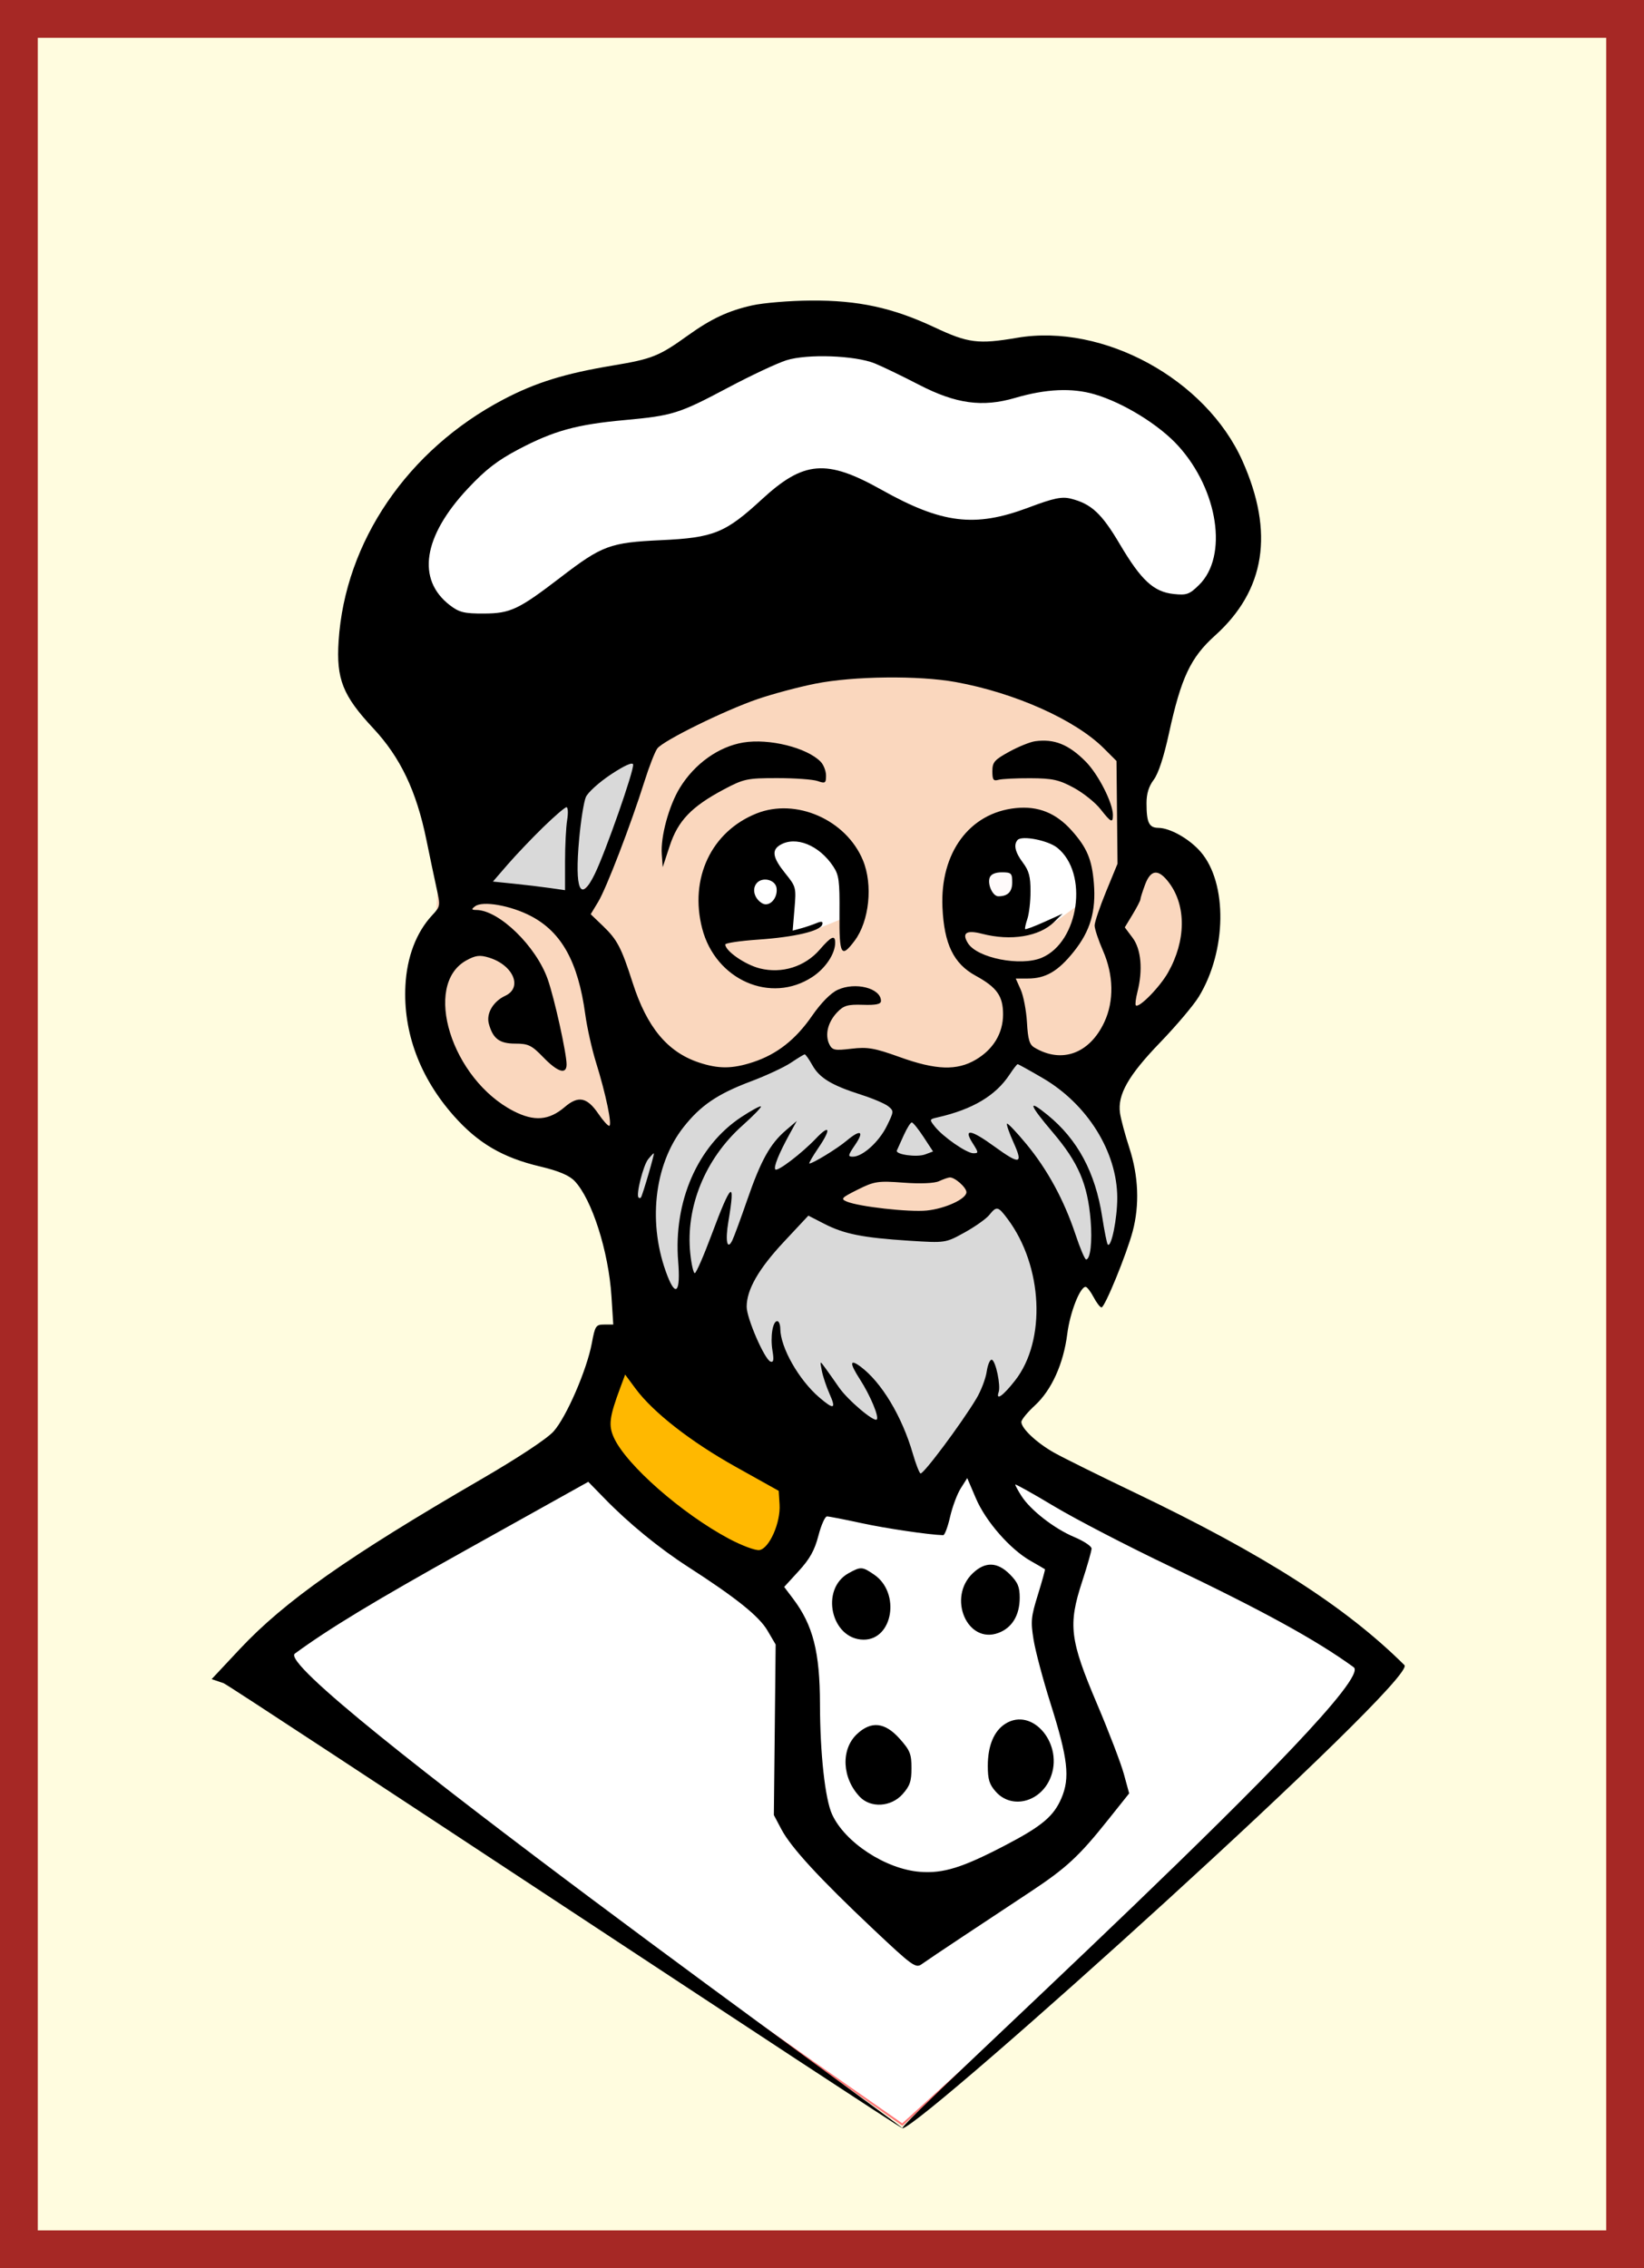 <svg width="870" height="1200" viewBox="0 0 870 1200" fill="none" xmlns="http://www.w3.org/2000/svg">
<rect width="870" height="1200" fill="#F5F5F5"/>
<path d="M10 10H860V1190H10V10Z" fill="#FFFCDF" stroke="#A62825" stroke-width="20"/>
<path d="M256.5 227L429.5 170.5L544.5 189L634.5 227L653 297C637.333 312.5 604.5 345.1 598.5 351.5C592.5 357.9 525.333 340.167 492.5 330.5L256.5 391.5L205.5 330.5L256.5 227Z" fill="white"/>
<path d="M149.5 875L304 770C328.167 786.667 377.6 821.1 382 825.5C386.4 829.9 400.5 827.333 407 825.5L422 783L492.5 804L510 770L534.5 762.5L728.5 883L695 927L477.5 1124L429.5 1090.5L291 993L169 914L149.5 875Z" fill="white"/>
<path d="M256.5 227L429.5 170.5L544.5 189L634.5 227L653 297C637.333 312.5 604.5 345.1 598.5 351.5C592.5 357.9 525.333 340.167 492.5 330.5L256.5 391.5L205.5 330.5L256.5 227Z" stroke="#FF7878"/>
<path d="M149.5 875L304 770C328.167 786.667 377.6 821.1 382 825.5C386.4 829.9 400.5 827.333 407 825.5L422 783L492.5 804L510 770L534.5 762.5L728.5 883L695 927L477.5 1124L429.5 1090.5L291 993L169 914L149.5 875Z" stroke="#FF7878"/>
<path d="M314.5 760.5C314.5 758.5 325.5 724 327.5 718.5L424.5 776.5C422.5 790.167 418.4 817.7 418 818.5C417.5 819.5 388.5 824 387 824C385.8 824 354.833 804.333 339.5 794.5C331.167 783.833 314.5 762.1 314.5 760.5Z" fill="#FFB800" stroke="#FF7878"/>
<path d="M372.5 705.5C373.3 698.3 403.167 654.833 418 634C433.167 639.5 465.6 650.7 474 651.5C484.5 652.5 521.5 634 524.5 630C527.5 626 546 632.5 547 634C548 635.5 555 713.5 553 719.5C551.4 724.3 513 770.833 494 793.5C474.167 784.333 431.2 764 418 756C401.5 746 371.5 714.5 372.5 705.5Z" fill="#D9D9D9" stroke="#FF7878"/>
<path d="M228 541.019C230.164 487.393 236.09 377.734 242.482 368.111L390.3 321L597.044 360.092V449.804H622.014L633 505.937L564.584 571.09L534.621 551.043C527.131 559.73 511.051 577.305 506.656 578.107C502.261 578.909 465.873 573.763 448.228 571.09L433.746 541.019L415.768 561.067L327.377 587.128C331.872 618.87 339.962 678.344 336.366 662.306C332.771 646.268 317.889 619.538 310.898 608.178L264.954 597.152L228 541.019Z" fill="#FAD7BE"/>
<path d="M461.711 646.268C452.39 641.089 433.746 630.03 433.746 627.223C444.233 620.374 465.507 606.274 466.705 604.67C467.904 603.066 478.524 593.644 483.684 589.133L506.656 608.178L522.137 640.755L461.711 646.268Z" fill="#FAD7BE"/>
<path d="M407 462C406.833 455.667 406.9 443 408.5 443H423C424 443 444.5 455.5 444.5 457V486L433.5 490.5L416 492.5C416.5 491 417.5 487.6 417.5 486C417.5 484 418 474.5 417.5 473.5C417.1 472.7 410.333 465.5 407 462Z" fill="white" stroke="white"/>
<path d="M538.5 494L535 443.5L560.5 438.5L568.5 449.5L571.5 477.5L558.5 487L547.5 492.5L538.5 494Z" fill="white" stroke="white"/>
<circle cx="405" cy="471" r="8" fill="white"/>
<path d="M296.5 482C293.5 483.5 255 467 252.5 466L348 377L321 460C313.833 466.833 298.9 480.8 296.5 482Z" fill="#D9D9D9" stroke="#FF7878"/>
<path d="M539 467C539 471.418 535.418 475 531 475C526.582 475 523 471.418 523 467C523 462.582 526.582 459 531 459C535.418 459 539 462.582 539 467Z" fill="#FFFBFB"/>
<path d="M343 589.5L427.5 553C443.333 561.167 479.5 577.1 497.5 575.5C520 573.5 541 556.5 543 556.5C545 556.5 572.5 564.5 577 572.5C580.6 578.9 590.167 605.167 594.5 617.5L589.5 666.5L575 673C569.667 668.167 558.6 657.5 557 653.5C555 648.5 522 620 517.5 617.5C513 615 478.5 613.5 475 613.5C471.5 613.5 441 619.5 437.5 620C434 620.5 418 645 410 653.5C403.6 660.3 369.667 685.667 353.5 697.5L327 650.5L343 589.5Z" fill="#D9D9D9" stroke="#FF7878"/>
<path fill-rule="evenodd" clip-rule="evenodd" d="M398.06 161.565C385.432 164.387 376.36 168.631 364.016 177.49C348.707 188.482 345.121 189.914 324.214 193.394C298.81 197.624 283.376 202.418 266.324 211.381C215.72 237.977 182.554 286.619 179.189 339.177C177.902 359.273 181.376 368.02 197.498 385.283C211.884 400.684 220.366 418.471 225.638 444.289C227.472 453.261 229.906 464.847 231.049 470.032C233.093 479.296 233.051 479.55 228.714 484.212C220.284 493.275 215.328 506.285 214.548 521.407C213.273 546.11 222.177 570.083 240.16 590.368C252.951 604.797 265.969 612.437 285.746 617.124C295.593 619.457 301.198 621.812 304.078 624.826C313.212 634.387 322.061 662.056 323.581 685.811L324.539 700.765H319.787C315.33 700.765 314.918 701.384 313.177 710.701C310.549 724.759 299.739 749.683 292.983 757.267C289.515 761.159 274.31 771.204 254.374 782.773C184.163 823.525 150.587 847.151 126.806 872.547L112 888.358L118.285 890.488C121.743 891.659 475.763 1125.92 477.635 1126C479.506 1126.08 142.48 884.771 156.049 874.844C174.221 861.549 197.93 847.195 246.021 820.378L311.321 783.968L320.055 792.924C332.79 805.985 348.852 819.117 364.137 828.963C389.562 845.343 401.685 855.065 406.131 862.643L410.476 870.046L410 915.157L409.523 960.269L413.516 967.817C418.6 977.432 433.644 993.789 461.97 1020.5C482.914 1040.25 484.611 1041.47 487.815 1039.13C489.698 1037.76 499.6 1031.1 509.816 1024.34C520.033 1017.59 535.934 1007.07 545.154 1000.96C564.385 988.23 570.976 982.129 586.444 962.734L597.553 948.807L594.735 938.522C593.184 932.867 586.807 916.208 580.562 901.501C566.123 867.494 565.167 859.68 572.651 836.813C575.405 828.397 577.658 820.503 577.658 819.269C577.658 818.037 573.516 815.289 568.454 813.164C557.895 808.731 545.278 798.911 540.532 791.432C538.741 788.61 537.276 785.915 537.276 785.443C537.276 784.972 546.544 790.143 557.871 796.933C569.197 803.723 596.638 817.951 618.848 828.551C668.209 852.109 696.452 867.606 716.367 882.061C730.452 892.284 471.306 1127.07 477.635 1126C489.134 1124.06 750.58 888.253 743.224 880.946C712.082 850.012 669.102 822.526 600.558 789.715C581.835 780.754 562.663 771.26 557.953 768.617C548.694 763.424 540.507 755.766 540.507 752.301C540.507 751.114 543.727 747.178 547.665 743.557C556.506 735.43 562.805 721.5 564.804 705.667C566.22 694.442 571.533 680.826 574.495 680.826C575.246 680.826 577.148 683.273 578.723 686.264C580.297 689.255 582.189 691.702 582.925 691.702C584.668 691.702 596.24 663.442 599.422 651.418C603.104 637.507 602.501 622.252 597.683 607.418C595.415 600.44 593.176 592.108 592.708 588.901C591.289 579.2 597.108 568.965 613.981 551.487C622.434 542.73 631.605 531.886 634.362 527.389C649.21 503.175 649.679 467.168 635.362 450.654C629.421 443.803 619.24 438.043 612.963 437.985C608.05 437.939 606.733 435.177 606.733 424.918C606.733 419.894 607.922 416.038 610.552 412.533C613.025 409.234 615.872 400.546 618.639 387.862C625.036 358.531 630.056 347.879 642.941 336.291C669.584 312.335 674.407 281.755 657.518 243.889C638.225 200.635 583.841 170.929 538.208 178.721C517.7 182.223 512.32 181.54 494.552 173.187C472.432 162.789 454.123 158.825 429.052 159.006C417.947 159.087 404.001 160.238 398.06 161.565ZM416.161 190.599C411.292 192.134 397.482 198.61 385.47 204.989C359.287 218.896 356.054 219.909 330.415 222.26C305.183 224.575 293.094 227.899 274.614 237.611C263.294 243.561 257.068 248.361 247.638 258.413C223.847 283.771 220.324 306.569 238.087 320.212C243.006 323.99 245.723 324.651 256.106 324.601C270.131 324.532 274.378 322.527 296.649 305.46C318.735 288.536 322.767 287.046 349.903 285.777C377.683 284.48 383.855 281.978 403.14 264.206C425.353 243.737 437.329 242.767 466.433 259.088C498.5 277.068 515.883 279.191 544.165 268.573C557.677 263.499 561.909 262.611 566.744 263.835C577.537 266.566 583.013 271.661 592.611 287.911C603.889 306.999 610.502 313.12 621.077 314.262C627.987 315.007 629.447 314.483 634.585 309.419C649.948 294.284 644.686 259.264 623.54 235.911C613.454 224.772 594.459 213.06 579.273 208.617C567.257 205.101 553.564 205.721 537.156 210.526C519.881 215.581 505.852 213.66 486.325 203.558C477.404 198.944 466.864 193.856 462.904 192.255C452.459 188.03 427.146 187.133 416.161 190.599ZM431.475 361.7C422.591 363.465 408.805 367.148 400.84 369.885C383.327 375.903 350.997 391.823 347.86 395.975C346.613 397.625 343.538 405.5 341.024 413.475C333.822 436.326 320.899 469.947 316.561 477.123L312.6 483.672L319.179 489.99C326.653 497.17 328.834 501.351 334.789 519.914C342.358 543.509 353.215 556.58 369.844 562.123C380.219 565.579 387.531 565.534 398.472 561.945C411.126 557.792 421 550.062 429.697 537.495C434.446 530.631 439.537 525.446 443.22 523.718C452.597 519.323 466.204 522.783 466.204 529.562C466.204 531.269 463.561 531.835 456.651 531.606C448.628 531.342 446.45 531.971 443.057 535.542C438.122 540.733 436.455 547.336 438.823 552.302C440.422 555.655 441.579 555.904 450.574 554.832C459.095 553.819 462.812 554.461 476.062 559.235C495.297 566.165 506.403 566.543 516.428 560.611C525.706 555.119 530.815 546.614 530.815 536.662C530.815 526.945 527.576 522.388 516.26 516.185C504.63 509.811 499.621 499.474 498.747 480.056C497.446 451.164 513.069 430.015 537.552 427.524C549.381 426.321 558.814 430.1 567.094 439.36C575.212 448.439 577.852 454.684 578.863 467.196C580.07 482.126 577.014 492.532 568.181 503.554C559.911 513.876 553.354 517.697 543.913 517.697H537.523L540.161 523.588C541.611 526.827 543.096 534.599 543.459 540.858C543.987 549.966 544.771 552.628 547.384 554.198C561.84 562.878 576.679 557.452 584.468 540.635C589.597 529.56 589.324 515.828 583.715 503.015C581.273 497.434 579.273 491.419 579.273 489.65C579.273 487.88 582 479.806 585.331 471.705L591.388 456.977L591.118 429.788L590.848 402.6L584.197 395.953C569.094 380.862 537.163 366.565 505.827 360.862C486.178 357.286 451.729 357.674 431.475 361.7ZM393.359 392.838C380.306 394.993 367.581 404.075 359.774 416.809C353.993 426.237 349.524 442.648 350.207 451.938L350.711 458.789L354.413 447.52C358.789 434.2 365.948 426.741 383.109 417.622C393.573 412.062 395.461 411.663 411.284 411.663C420.612 411.663 430.244 412.362 432.687 413.218C436.702 414.624 437.129 414.347 437.129 410.327C437.129 407.882 435.83 404.561 434.242 402.95C426.92 395.515 406.996 390.585 393.359 392.838ZM547.775 392.165C545.11 392.535 538.932 395.033 534.045 397.719C526.218 402.02 525.161 403.247 525.161 408.038C525.161 412.569 525.699 413.325 528.392 412.569C530.169 412.071 537.801 411.692 545.352 411.726C556.968 411.781 560.496 412.56 568.26 416.785C573.308 419.531 579.646 424.601 582.344 428.048C587.902 435.152 588.971 435.654 588.949 431.148C588.918 424.78 581.225 409.676 574.597 402.972C565.595 393.867 557.892 390.762 547.775 392.165ZM323.251 409.752C317.032 413.874 311.08 419.261 310.024 421.722C308.967 424.184 307.383 434.093 306.502 443.743C304.018 470.997 307.121 478.013 314.753 462.401C320.475 450.696 335.665 407.307 335.04 404.452C334.736 403.069 330.386 405.025 323.251 409.752ZM287.353 437.749C281.333 443.622 272.909 452.471 268.632 457.413L260.856 466.4L271.863 467.524C277.917 468.14 286.504 469.166 290.946 469.804L299.022 470.96V455.813C299.022 447.481 299.521 437.606 300.132 433.866C300.752 430.073 300.592 427.069 299.77 427.069C298.961 427.069 293.372 431.874 287.353 437.749ZM400.308 430.392C376.412 439.962 364.725 464.725 371.593 491.236C378.651 518.475 407.913 531.32 429.928 516.841C436.856 512.286 441.974 504.601 441.974 498.756C441.974 494.435 439.883 495.361 433.835 502.365C425.996 511.438 413.789 515.277 402.104 512.343C394.285 510.38 383.824 503.135 383.824 499.682C383.824 498.924 391.639 497.766 401.189 497.108C420.536 495.776 434.115 492.586 435.124 489.135C435.613 487.46 434.79 487.27 432.018 488.417C429.942 489.274 426.272 490.512 423.862 491.167L419.478 492.358L420.44 480.826C421.381 469.498 421.296 469.166 415.534 462.008C408.944 453.824 408.21 449.824 412.793 447.071C421.082 442.094 433.556 447.14 441.018 458.492C443.987 463.007 444.38 466.039 444.255 483.414C444.097 505.321 445.148 507.197 452.269 497.703C460.035 487.344 462.027 468.111 456.674 455.164C447.791 433.682 421.236 422.011 400.308 430.392ZM538.487 444.416C536.279 446.937 537.226 450.95 541.314 456.4C544.522 460.68 545.352 463.783 545.352 471.499C545.352 476.84 544.604 483.416 543.692 486.111C542.779 488.807 542.249 491.257 542.518 491.556C542.784 491.855 547.347 490.144 552.658 487.754L562.313 483.405L557.868 487.779C550.004 495.517 534.953 497.973 519.655 494.016C511.396 491.879 508.852 493.594 512.234 499.015C517.153 506.894 540.19 511.426 551.305 506.7C571.087 498.29 576.206 461.858 559.484 448.496C554.569 444.57 540.712 441.876 538.487 444.416ZM523.725 464.357C522.485 467.982 525.386 474.196 528.316 474.196C533.322 474.196 535.661 471.825 535.661 466.752C535.661 461.999 535.147 461.508 530.18 461.508C526.686 461.508 524.346 462.541 523.725 464.357ZM605.946 468.073C604.603 471.684 603.503 475.165 603.503 475.809C603.503 476.452 601.642 480.052 599.367 483.808L595.234 490.634L599.367 496.148C603.908 502.203 604.885 513.215 601.915 524.838C601.042 528.255 600.658 531.423 601.063 531.877C602.611 533.615 613.739 522.297 618.14 514.509C627.636 497.705 627.84 479.267 618.662 467.027C613.054 459.55 608.996 459.884 605.946 468.073ZM400.215 467.531C397.892 470.672 399.321 475.488 403.285 477.868C407.052 480.13 411.66 475.347 410.966 469.891C410.375 465.236 403.095 463.638 400.215 467.531ZM251.371 479.514C249.336 481.091 249.465 481.397 252.179 481.435C264.174 481.605 283.704 500.601 289.854 518.081C293.399 528.157 299.83 557.211 299.83 563.154C299.83 568.7 295.147 567.267 287.528 559.386C281.353 552.998 279.584 552.135 272.656 552.135C264.311 552.135 260.845 549.525 258.697 541.624C257.219 536.187 260.969 529.807 267.4 526.818C276.712 522.489 271.65 510.621 258.792 506.637C253.961 505.14 251.706 505.411 246.853 508.072C223.357 520.96 238.987 570.979 271.774 587.821C282.706 593.438 290.529 592.814 298.891 585.657C306.047 579.532 310.688 580.475 316.664 589.269C319.045 592.771 321.618 595.637 322.382 595.637C324.122 595.637 320.626 578.82 315.414 562.104C313.238 555.126 310.671 543.649 309.712 536.6C305.953 508.993 297.226 493.191 281.047 484.696C270.264 479.033 255.353 476.431 251.371 479.514ZM418.553 562.244C414.999 564.626 405.469 569.065 397.375 572.108C379.691 578.758 370.7 584.875 361.647 596.418C345.985 616.383 342.615 647.871 353.229 675.07C357.741 686.627 360.178 683.35 358.891 667.461C356.313 635.649 369.203 606.177 392.353 590.951C397.656 587.464 402.302 584.952 402.675 585.37C403.048 585.789 398.635 590.346 392.868 595.493C373.136 613.113 362.755 638.587 365.295 663.154C365.888 668.887 366.961 673.576 367.678 673.576C368.397 673.576 372.408 664.401 376.591 653.185C386.997 625.294 389.307 623.506 385.449 646.332C383.732 656.489 384.803 661.713 387.496 656.315C388.381 654.541 391.954 644.853 395.438 634.786C402.652 613.94 407.538 605.142 415.852 598.026L421.667 593.048L418 599.706C412.192 610.251 409.25 617.521 410.31 618.712C411.455 619.997 424.324 610.179 431.855 602.274C439.216 594.549 439.933 597.237 433.165 607.186C430.026 611.801 427.846 615.575 428.319 615.575C430.154 615.575 443.034 607.697 447.924 603.586C455.367 597.326 457.564 598.279 452.584 605.606C448.675 611.355 448.56 611.95 451.345 611.95C456.486 611.95 465.173 604.105 469.284 595.751C473.078 588.037 473.098 587.786 470.092 585.316C468.397 583.924 461.923 581.16 455.704 579.175C440.049 574.178 433.685 570.321 429.887 563.535C428.094 560.332 426.266 557.758 425.822 557.814C425.377 557.868 422.107 559.862 418.553 562.244ZM534.262 568.508C526.916 579.657 514.744 586.911 496.309 591.125C491.743 592.169 491.724 592.231 494.694 595.997C498.994 601.449 511.525 610.137 515.089 610.137C517.949 610.137 517.927 609.843 514.662 604.699C509.698 596.876 513.762 597.516 526.164 606.512C539.772 616.381 541.584 616.028 536.388 604.52C534.091 599.436 532.524 594.928 532.903 594.502C533.283 594.076 537.875 598.897 543.107 605.216C554.304 618.738 563.116 634.953 569.176 653.185C571.578 660.414 574.091 666.326 574.762 666.326C577.018 666.326 578.101 656.966 577.157 645.625C575.552 626.332 570.659 614.987 557.05 599.004C544.475 584.234 543.547 581.047 554.398 589.902C570.315 602.89 579.648 620.316 583.289 643.849C584.45 651.353 585.767 657.903 586.214 658.405C588.065 660.482 591.286 644.648 591.252 633.642C591.176 609.399 575.463 584.178 551.844 570.39C544.894 566.331 538.907 563.011 538.544 563.011C538.181 563.011 536.254 565.485 534.262 568.508ZM478.255 600.621C476.559 604.36 474.925 607.984 474.623 608.674C473.687 610.808 485.177 612.405 489.59 610.755L493.765 609.193L488.729 601.509C485.959 597.282 483.163 593.824 482.516 593.824C481.869 593.824 479.951 596.884 478.255 600.621ZM342.979 613.336C340.415 616.514 336.51 631.962 337.879 633.501C338.273 633.943 338.857 633.965 339.173 633.55C340.028 632.431 346.537 610.137 346.009 610.137C345.762 610.137 344.397 611.576 342.979 613.336ZM496.894 624.929C494.473 626.053 486.968 626.361 478.152 625.701C464.614 624.688 462.692 624.98 453.923 629.363C445.262 633.693 444.733 634.267 448.108 635.698C454.488 638.404 481.135 641.393 490.433 640.445C500.263 639.444 511.432 634.287 511.432 630.748C511.432 628.241 505.226 622.758 502.591 622.939C501.678 623.002 499.115 623.898 496.894 624.929ZM523.511 642.808C521.882 644.826 516.006 648.987 510.449 652.058C500.381 657.619 500.288 657.633 481.258 656.422C456.737 654.864 446.744 652.882 436.261 647.497L427.783 643.142L414.828 656.999C401.428 671.336 395.131 682.315 395.131 691.348C395.131 697.449 404.644 719.316 407.755 720.367C409.368 720.911 409.617 719.515 408.789 714.562C407.566 707.244 408.908 698.952 411.315 698.952C412.187 698.952 412.916 700.786 412.935 703.03C413.021 712.93 422.709 729.994 433.518 739.281C441.324 745.988 442.617 745.56 439.006 737.469C437.337 733.731 435.494 728.225 434.911 725.234C433.851 719.813 433.856 719.807 436.701 723.693C438.269 725.838 441.558 730.494 444.01 734.041C448.607 740.693 462.59 752.549 463.989 750.979C465.275 749.538 460.481 738.128 455.066 729.74C449.524 721.154 449.589 718.758 455.25 722.921C466.41 731.128 477.348 749.297 483.09 769.167C484.6 774.389 486.403 779.056 487.097 779.538C488.391 780.435 508.705 753.252 516.701 739.923C519.154 735.832 521.614 729.394 522.167 725.616C522.719 721.841 523.961 719.046 524.927 719.407C526.975 720.173 529.66 733.053 528.487 736.484C526.84 741.304 530.754 738.556 537.147 730.407C553.749 709.242 551.919 669.817 533.172 644.818C528.155 638.128 527.41 637.972 523.511 642.808ZM328.273 734.105C322.44 749.769 321.894 754.128 324.934 760.738C331.538 775.097 360.868 800.815 385.78 814.091C392.579 817.714 399.825 820.409 401.886 820.083C407.107 819.251 413.159 805.561 412.549 795.96L412.092 788.744L389.308 776.022C365.496 762.723 345.599 747.186 336.306 734.634L330.83 727.235L328.273 734.105ZM508.425 787.412C506.537 790.39 503.995 797.194 502.777 802.532C501.559 807.87 499.919 812.22 499.133 812.202C491.738 812.019 468.756 808.626 455.704 805.789C446.82 803.859 438.694 802.276 437.647 802.273C436.599 802.269 434.554 806.859 433.1 812.47C431.1 820.188 428.572 824.73 422.72 831.127L414.985 839.581L419.717 845.846C430.252 859.798 433.882 874.039 433.926 901.593C433.968 927.573 436.612 951.716 440.304 959.838C447.066 974.712 468.68 988.877 486.784 990.3C499.225 991.278 509.351 988.114 532.43 976.04C551.356 966.138 557.578 960.904 561.655 951.455C566.338 940.599 565.183 930.469 555.923 901.176C551.967 888.664 547.94 873.539 546.976 867.566C545.385 857.719 545.598 855.491 549.274 843.63C551.503 836.436 553.169 830.404 552.975 830.226C552.779 830.046 549.404 828.08 545.47 825.852C534.598 819.697 521.68 804.955 516.453 792.735L511.861 781.998L508.425 787.412ZM514.841 832.283C501.195 845.167 511.821 870.031 528.355 863.909C535.583 861.231 539.626 854.549 539.626 845.272C539.626 839.524 538.612 837.132 534.386 832.896C527.799 826.291 521.399 826.09 514.841 832.283ZM449.054 832.325C433.832 840.751 439.842 867.367 456.993 867.479C472.56 867.581 476.627 842.678 462.61 833.088C456.3 828.772 455.549 828.731 449.054 832.325ZM532.047 911.956C526.017 915.747 522.739 923.601 522.739 934.246C522.739 941.451 523.551 944.065 526.996 947.931C535.336 957.289 550.395 953.575 555.784 940.831C563.266 923.139 546.564 902.822 532.047 911.956ZM453.461 917.473C444.869 925.586 445.585 940.772 455.023 950.639C460.809 956.688 471.584 956.013 477.635 949.224C481.512 944.872 482.357 942.405 482.357 935.416C482.357 927.948 481.589 926.046 476.086 919.869C468.295 911.129 460.999 910.355 453.461 917.473Z" fill="black"/>
</svg>
